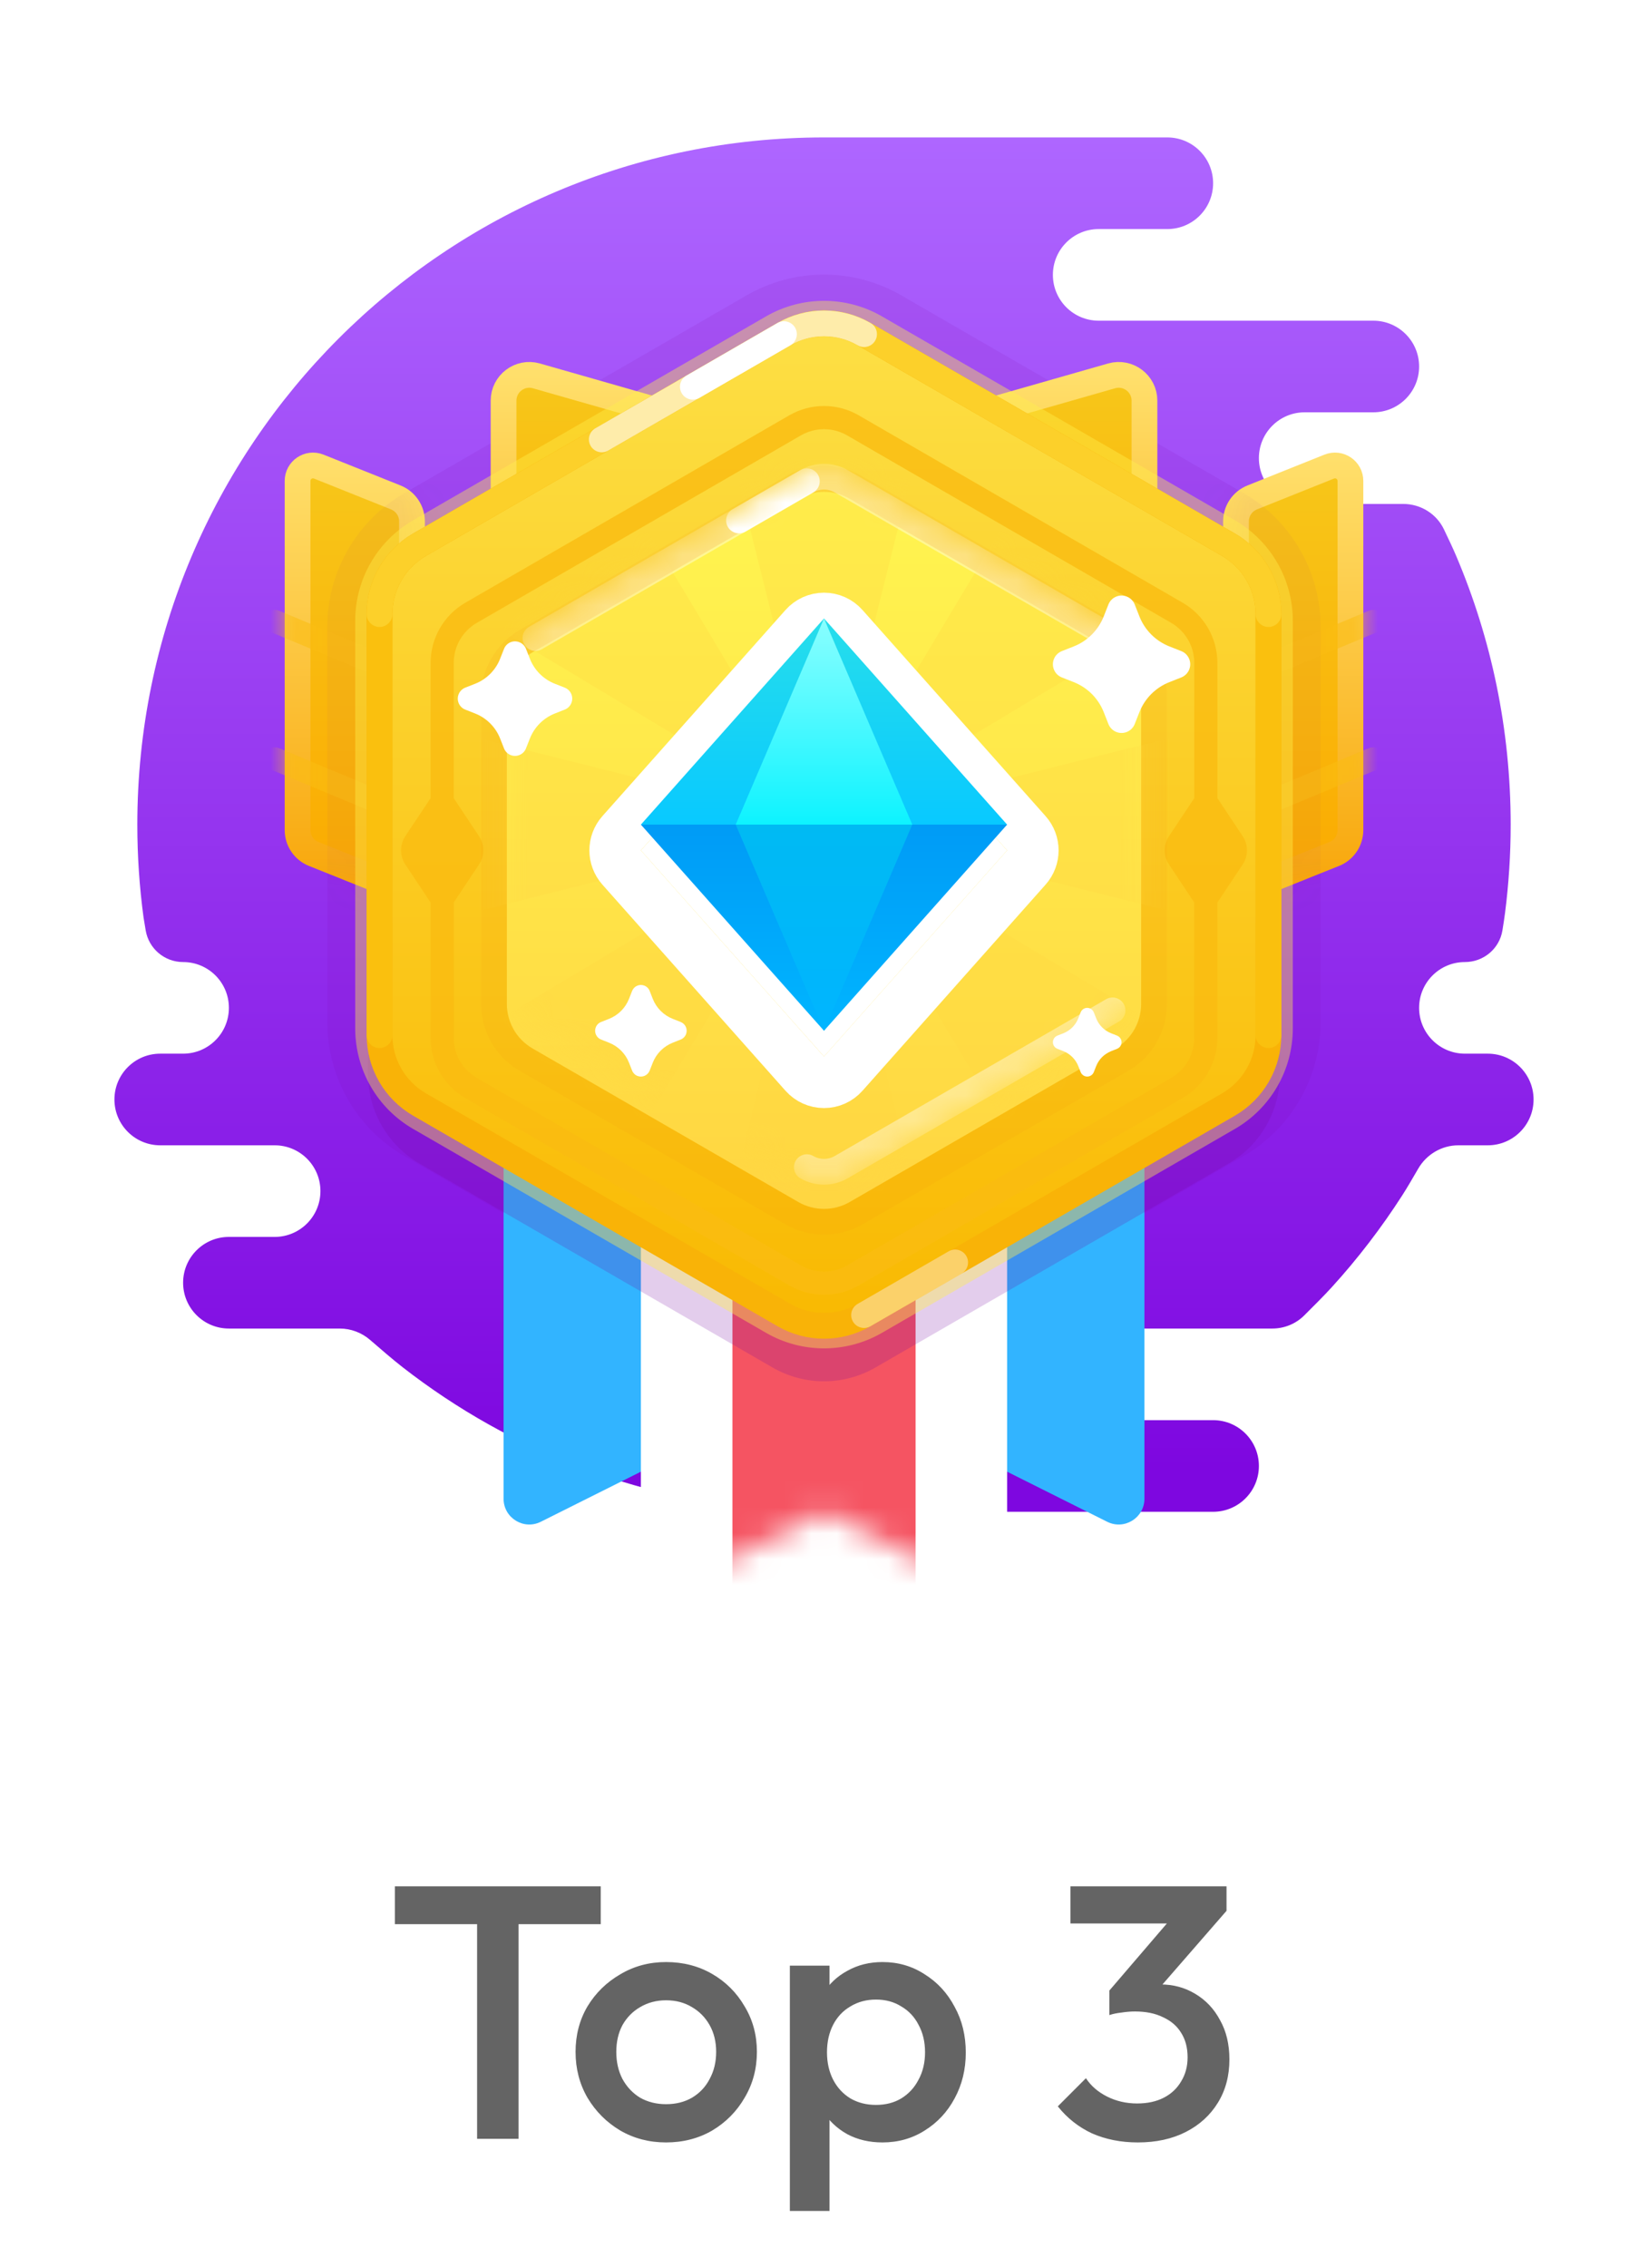 <svg width="64" height="88" viewBox="0 0 64 88" fill="none" xmlns="http://www.w3.org/2000/svg">
<path fill-rule="evenodd" clip-rule="evenodd" d="M47.111 55.111C48.093 55.111 48.889 55.907 48.889 56.889C48.889 57.871 48.093 58.667 47.111 58.667H31.111C31.006 58.667 30.904 58.658 30.805 58.641C25.094 58.389 19.849 56.34 15.623 53.047C15.279 52.779 14.761 52.335 14.377 52.001C14.049 51.716 13.63 51.556 13.194 51.556H8.889C7.907 51.556 7.111 50.76 7.111 49.778C7.111 48.796 7.907 48 8.889 48H10.667C11.648 48 12.444 47.204 12.444 46.222C12.444 45.24 11.648 44.445 10.667 44.445H6.222C5.24 44.445 4.444 43.649 4.444 42.667C4.444 41.685 5.24 40.889 6.222 40.889H7.111C8.093 40.889 8.889 40.093 8.889 39.111C8.889 38.129 8.093 37.334 7.111 37.334C6.392 37.334 5.777 36.815 5.658 36.106C5.614 35.849 5.58 35.642 5.574 35.599C5.415 34.422 5.333 33.221 5.333 32C5.333 17.273 17.272 5.333 32 5.333C36.444 5.333 40.889 5.333 45.333 5.333C46.315 5.333 47.111 6.129 47.111 7.111C47.111 8.093 46.315 8.889 45.333 8.889H42.667C41.685 8.889 40.889 9.685 40.889 10.667C40.889 11.649 41.685 12.445 42.667 12.445H53.333C54.315 12.445 55.111 13.241 55.111 14.222C55.111 15.204 54.316 15.999 53.335 16L50.667 16C49.685 16 48.889 16.796 48.889 17.778C48.889 18.76 49.685 19.556 50.667 19.556H54.494C55.166 19.556 55.783 19.934 56.074 20.54C56.249 20.904 56.434 21.297 56.554 21.581C57.914 24.782 58.667 28.303 58.667 32C58.667 33.162 58.592 34.306 58.448 35.428C58.424 35.617 58.387 35.859 58.346 36.108C58.23 36.819 57.61 37.334 56.889 37.334C55.907 37.334 55.111 38.129 55.111 39.111C55.111 40.093 55.907 40.889 56.889 40.889H57.778C58.76 40.889 59.556 41.685 59.556 42.667C59.556 43.649 58.76 44.445 57.778 44.445H56.636C55.991 44.445 55.398 44.795 55.075 45.354C54.866 45.717 54.633 46.112 54.46 46.382C54.054 47.014 53.623 47.627 53.167 48.221C52.709 48.818 52.227 49.395 51.721 49.95C51.444 50.255 50.994 50.706 50.644 51.053C50.315 51.377 49.872 51.556 49.411 51.556H44.444C43.462 51.556 42.667 52.352 42.667 53.334C42.667 54.309 43.451 55.1 44.424 55.111L47.111 55.111Z" fill="url(#paint0_linear_2117_48406)"/>
<g opacity="0.1">
<path fill-rule="evenodd" clip-rule="evenodd" d="M28.998 11.46C30.855 10.389 33.142 10.389 34.998 11.46L48.286 19.132C50.142 20.204 51.286 22.185 51.286 24.328V39.671C51.286 41.815 50.142 43.796 48.286 44.867L34.998 52.539C33.142 53.611 30.855 53.611 28.998 52.539L15.711 44.867C13.854 43.796 12.711 41.815 12.711 39.671L12.711 24.328C12.711 22.185 13.854 20.204 15.711 19.132L28.998 11.46Z" fill="#7705A4" style="mix-blend-mode:multiply"/>
</g>
<g filter="url(#filter0_d_2117_48406)">
<path fill-rule="evenodd" clip-rule="evenodd" d="M19.556 29.334H33.778V56.16C33.778 56.903 32.996 57.387 32.331 57.054L26.667 54.222L21.003 57.054C20.338 57.387 19.556 56.903 19.556 56.16V29.334Z" fill="#32B4FF"/>
</g>
<g filter="url(#filter1_d_2117_48406)">
<path fill-rule="evenodd" clip-rule="evenodd" d="M30.222 29.334H44.444V56.16C44.444 56.903 43.662 57.387 42.997 57.054L37.333 54.222L31.669 57.054C31.005 57.387 30.222 56.903 30.222 56.16V29.334Z" fill="#32B4FF"/>
</g>
<g filter="url(#filter2_d_2117_48406)">
<path fill-rule="evenodd" clip-rule="evenodd" d="M24.889 33.778H39.111V60.604C39.111 61.348 38.329 61.831 37.664 61.499L32 58.667L26.336 61.499C25.672 61.831 24.889 61.348 24.889 60.604V33.778Z" fill="white"/>
</g>
<mask id="mask0_2117_48406" style="mask-type:luminance" maskUnits="userSpaceOnUse" x="24" y="33" width="16" height="29">
<path fill-rule="evenodd" clip-rule="evenodd" d="M24.889 33.778H39.111V60.604C39.111 61.348 38.329 61.831 37.664 61.499L32 58.667L26.336 61.499C25.672 61.831 24.889 61.348 24.889 60.604V33.778Z" fill="white"/>
</mask>
<g mask="url(#mask0_2117_48406)">
<rect x="28.445" y="33.778" width="7.111" height="28.444" fill="#F55462"/>
</g>
<path style="mix-blend-mode:multiply" opacity="0.2" fill-rule="evenodd" clip-rule="evenodd" d="M30 14.488C31.237 13.773 32.762 13.773 34 14.488L47.705 22.401C48.943 23.115 49.705 24.436 49.705 25.865V41.691C49.705 43.12 48.943 44.44 47.705 45.155L34 53.067C32.762 53.782 31.237 53.782 30 53.067L16.294 45.155C15.057 44.44 14.294 43.12 14.294 41.691L14.294 25.865C14.294 24.436 15.057 23.115 16.294 22.401L30 14.488Z" fill="#7705A4"/>
<path fill-rule="evenodd" clip-rule="evenodd" d="M48 20.233C48 19.824 48.249 19.456 48.629 19.304L51.621 18.107C52.016 17.949 52.444 18.24 52.444 18.664V32.212C52.444 32.621 52.195 32.989 51.816 33.14L48 34.667V20.233Z" fill="url(#paint1_linear_2117_48406)" stroke="url(#paint2_linear_2117_48406)" stroke-linecap="round" stroke-linejoin="round"/>
<mask id="mask1_2117_48406" style="mask-type:luminance" maskUnits="userSpaceOnUse" x="47" y="17" width="6" height="19">
<path fill-rule="evenodd" clip-rule="evenodd" d="M48 20.233C48 19.824 48.249 19.456 48.629 19.304L51.621 18.107C52.016 17.949 52.444 18.24 52.444 18.664V32.212C52.444 32.621 52.195 32.989 51.816 33.14L48 34.667V20.233Z" fill="white" stroke="white" stroke-linecap="round" stroke-linejoin="round"/>
</mask>
<g mask="url(#mask1_2117_48406)">
<g style="mix-blend-mode:multiply" opacity="0.6" filter="url(#filter3_i_2117_48406)">
<path d="M48.444 25.63L53.504 23.521C53.731 23.427 53.838 23.167 53.743 22.94C53.649 22.713 53.389 22.606 53.162 22.701L47.829 24.923C47.663 24.992 48.444 25.63 48.444 25.63Z" fill="#FABC10"/>
</g>
<g style="mix-blend-mode:multiply" opacity="0.6" filter="url(#filter4_i_2117_48406)">
<path d="M48.444 30.963L53.504 28.855C53.731 28.76 53.838 28.5 53.743 28.274C53.649 28.047 53.389 27.94 53.162 28.034L47.829 30.256C47.663 30.326 48.444 30.963 48.444 30.963Z" fill="#FABC10"/>
</g>
<g opacity="0.04">
<path fill-rule="evenodd" clip-rule="evenodd" d="M34.999 11.46C33.142 10.389 30.855 10.389 28.999 11.46L15.711 19.132C13.855 20.204 12.711 22.185 12.711 24.328V39.671C12.711 41.815 13.855 43.796 15.711 44.867L28.999 52.539C30.855 53.611 33.142 53.611 34.999 52.539L48.286 44.867C50.142 43.796 51.286 41.815 51.286 39.671L51.286 24.328C51.286 22.185 50.142 20.204 48.286 19.132L34.999 11.46Z" fill="#7705A4" style="mix-blend-mode:multiply"/>
</g>
</g>
<path fill-rule="evenodd" clip-rule="evenodd" d="M16 20.233C16 19.824 15.751 19.456 15.371 19.304L12.379 18.107C11.984 17.949 11.556 18.24 11.556 18.664V32.212C11.556 32.621 11.805 32.989 12.184 33.14L16 34.667V20.233Z" fill="url(#paint3_linear_2117_48406)" stroke="url(#paint4_linear_2117_48406)" stroke-linecap="round" stroke-linejoin="round"/>
<mask id="mask2_2117_48406" style="mask-type:luminance" maskUnits="userSpaceOnUse" x="11" y="17" width="6" height="19">
<path fill-rule="evenodd" clip-rule="evenodd" d="M16 20.233C16 19.824 15.751 19.456 15.371 19.304L12.379 18.107C11.984 17.949 11.556 18.24 11.556 18.664V32.212C11.556 32.621 11.805 32.989 12.184 33.14L16 34.667V20.233Z" fill="white" stroke="white" stroke-linecap="round" stroke-linejoin="round"/>
</mask>
<g mask="url(#mask2_2117_48406)">
<g style="mix-blend-mode:multiply" opacity="0.6" filter="url(#filter5_i_2117_48406)">
<path d="M15.556 25.63L10.496 23.521C10.269 23.427 10.162 23.167 10.257 22.94C10.351 22.713 10.611 22.606 10.838 22.701L16.171 24.923C16.337 24.992 15.556 25.63 15.556 25.63Z" fill="#FABC10"/>
</g>
<g style="mix-blend-mode:multiply" opacity="0.6" filter="url(#filter6_i_2117_48406)">
<path d="M15.556 30.963L10.496 28.855C10.269 28.76 10.162 28.5 10.257 28.274C10.351 28.047 10.611 27.94 10.838 28.034L16.171 30.256C16.337 30.326 15.556 30.963 15.556 30.963Z" fill="#FABC10"/>
</g>
<g opacity="0.04">
<path fill-rule="evenodd" clip-rule="evenodd" d="M28.999 11.46C30.855 10.389 33.143 10.389 34.999 11.46L48.287 19.132C50.143 20.204 51.287 22.185 51.287 24.328V39.671C51.287 41.815 50.143 43.796 48.287 44.867L34.999 52.539C33.143 53.611 30.855 53.611 28.999 52.539L15.711 44.867C13.855 43.796 12.711 41.815 12.711 39.671L12.711 24.328C12.711 22.185 13.855 20.204 15.711 19.132L28.999 11.46Z" fill="#7705A4" style="mix-blend-mode:multiply"/>
</g>
</g>
<path fill-rule="evenodd" clip-rule="evenodd" d="M44.445 15.548C44.445 14.884 43.809 14.404 43.17 14.586L32 17.778L20.83 14.586C20.192 14.404 19.556 14.884 19.556 15.548V28.333C19.556 28.886 20.003 29.333 20.556 29.333H43.445C43.997 29.333 44.445 28.886 44.445 28.333V15.548Z" fill="url(#paint5_linear_2117_48406)" stroke="url(#paint6_linear_2117_48406)" stroke-linecap="round" stroke-linejoin="round"/>
<path fill-rule="evenodd" clip-rule="evenodd" d="M30 12.71C31.238 11.996 32.763 11.996 34 12.71L47.706 20.623C48.943 21.338 49.706 22.658 49.706 24.087V39.913C49.706 41.342 48.943 42.663 47.706 43.377L34 51.29C32.763 52.004 31.238 52.004 30 51.29L16.295 43.377C15.057 42.663 14.295 41.342 14.295 39.913V24.087C14.295 22.658 15.057 21.338 16.295 20.623L30 12.71Z" fill="url(#paint7_linear_2117_48406)" stroke="#FFF04D" stroke-opacity="0.4"/>
<g style="mix-blend-mode:multiply" opacity="0.8" filter="url(#filter7_i_2117_48406)">
<path fill-rule="evenodd" clip-rule="evenodd" d="M45.93 22.39L33.348 15.117C32.514 14.635 31.486 14.635 30.652 15.117L18.07 22.39C17.236 22.872 16.722 23.763 16.722 24.728V29.974L15.743 31.445C15.52 31.78 15.52 32.217 15.743 32.553L16.722 34.023V39.273C16.722 40.237 17.236 41.128 18.07 41.611L30.652 48.883C31.486 49.365 32.514 49.365 33.348 48.883L45.93 41.611C46.764 41.128 47.278 40.237 47.278 39.273V34.023L48.257 32.553C48.48 32.217 48.48 31.78 48.257 31.445L47.278 29.974V24.728C47.278 23.763 46.764 22.872 45.93 22.39ZM17.621 34.023V39.273C17.621 39.916 17.963 40.51 18.52 40.831L31.101 48.104C31.657 48.425 32.343 48.425 32.899 48.104L45.48 40.831C46.037 40.51 46.379 39.916 46.379 39.273V34.023L45.4 32.553C45.177 32.217 45.177 31.78 45.4 31.445L46.379 29.974V24.728C46.379 24.085 46.037 23.491 45.48 23.169L32.899 15.897C32.343 15.575 31.657 15.575 31.101 15.897L18.52 23.169C17.963 23.491 17.621 24.085 17.621 24.728V29.974L18.6 31.445C18.823 31.78 18.823 32.217 18.6 32.553L17.621 34.023Z" fill="#FABC10"/>
</g>
<path d="M33.556 12.967C32.593 12.411 31.407 12.411 30.445 12.967L16.295 21.137C15.332 21.692 14.739 22.719 14.739 23.831L14.739 40.17C14.739 41.281 15.332 42.308 16.295 42.864L30.445 51.033C31.407 51.589 32.593 51.589 33.556 51.033L47.706 42.864C48.668 42.308 49.261 41.281 49.261 40.17V23.831C49.261 22.719 48.668 21.692 47.706 21.137L33.556 12.967Z" stroke="#F9B307"/>
<path opacity="0.4" d="M33.556 51.033C35.22 50.072 36.399 49.392 37.093 48.991" stroke="white" stroke-linecap="round"/>
<path d="M49.261 40.17V23.831C49.261 22.719 48.668 21.692 47.706 21.137L33.556 12.967C32.593 12.411 31.407 12.411 30.445 12.967L16.295 21.137C15.332 21.692 14.739 22.719 14.739 23.831L14.739 40.17" stroke="#FAC00E" stroke-linecap="round"/>
<path opacity="0.6" d="M49.261 23.831C49.261 22.719 48.668 21.692 47.706 21.137L33.556 12.967C32.593 12.411 31.407 12.411 30.445 12.967L16.295 21.137C15.332 21.692 14.739 22.719 14.739 23.831" stroke="#FDDB3D" stroke-linecap="round"/>
<path opacity="0.6" d="M33.556 12.967C32.593 12.411 31.407 12.411 30.445 12.967C30.445 12.967 25.728 15.69 23.37 17.052" stroke="white" stroke-linecap="round"/>
<path d="M30.445 12.967C30.445 12.967 27.948 14.408 26.907 15.009" stroke="white" stroke-linecap="round"/>
<g filter="url(#filter8_d_2117_48406)">
<path fill-rule="evenodd" clip-rule="evenodd" d="M31 18.355C31.619 17.998 32.381 17.998 33 18.355L43.317 24.312C43.936 24.669 44.317 25.329 44.317 26.044V37.956C44.317 38.671 43.936 39.331 43.317 39.688L33 45.645C32.381 46.002 31.619 46.002 31 45.645L20.683 39.688C20.064 39.331 19.683 38.671 19.683 37.956V26.044C19.683 25.329 20.064 24.669 20.683 24.312L31 18.355Z" fill="url(#paint8_linear_2117_48406)"/>
<path d="M33.25 17.922C32.477 17.476 31.524 17.476 30.75 17.922L20.433 23.879C19.66 24.325 19.183 25.151 19.183 26.044V37.956C19.183 38.85 19.66 39.675 20.433 40.121L30.75 46.078C31.524 46.525 32.477 46.525 33.25 46.078L43.567 40.121C44.34 39.675 44.817 38.85 44.817 37.956V26.044C44.817 25.151 44.34 24.325 43.567 23.879L33.25 17.922Z" stroke="#F5900D" stroke-opacity="0.1" style="mix-blend-mode:multiply"/>
</g>
<mask id="mask3_2117_48406" style="mask-type:luminance" maskUnits="userSpaceOnUse" x="19" y="18" width="26" height="28">
<path fill-rule="evenodd" clip-rule="evenodd" d="M31 18.355C31.619 17.998 32.381 17.998 33 18.355L43.317 24.312C43.936 24.669 44.317 25.329 44.317 26.044V37.956C44.317 38.671 43.936 39.331 43.317 39.688L33 45.645C32.381 46.002 31.619 46.002 31 45.645L20.683 39.688C20.064 39.331 19.683 38.671 19.683 37.956V26.044C19.683 25.329 20.064 24.669 20.683 24.312L31 18.355Z" fill="white"/>
</mask>
<g mask="url(#mask3_2117_48406)">
<g style="mix-blend-mode:multiply" opacity="0.3">
<path fill-rule="evenodd" clip-rule="evenodd" d="M32 32L35.556 17.778H28.445L32 32ZM32 32L44.571 24.458L39.542 19.429L32 32ZM32 32L46.222 28.445V35.556L32 32ZM32 32L44.571 39.542L39.542 44.571L32 32ZM32 32L35.556 46.222H28.445L32 32ZM32 32L17.778 35.556V28.445L32 32ZM32 32L24.458 44.571L19.429 39.542L32 32ZM24.458 19.429L19.429 24.458L32 32L24.458 19.429Z" fill="#FFD640"/>
</g>
<path opacity="0.4" d="M43.206 24.76L32.667 18.676C32.254 18.438 31.746 18.438 31.334 18.676C30.094 19.391 29.216 19.898 28.699 20.197C27.623 20.818 26.744 21.325 26.064 21.718C24.893 22.394 23.136 23.408 20.794 24.76" stroke="white" stroke-linecap="round"/>
<path opacity="0.4" d="M43.206 39.209L32.667 45.294C32.254 45.532 31.746 45.532 31.334 45.294" stroke="white" stroke-linecap="round"/>
<path d="M31.334 18.676C30.094 19.391 29.216 19.898 28.699 20.197" stroke="white" stroke-linecap="round"/>
</g>
<g filter="url(#filter9_d_2117_48406)">
<path fill-rule="evenodd" clip-rule="evenodd" d="M32 24L39.111 32L32 40L24.889 32L32 24Z" fill="white"/>
<path d="M32.747 23.336C32.557 23.122 32.285 23 32 23C31.714 23 31.442 23.122 31.252 23.336L24.141 31.336C23.805 31.715 23.805 32.285 24.141 32.664L31.252 40.664C31.442 40.878 31.714 41 32 41C32.285 41 32.557 40.878 32.747 40.664L39.858 32.664C40.195 32.285 40.195 31.715 39.858 31.336L32.747 23.336Z" stroke="white" stroke-width="2" stroke-linejoin="round"/>
</g>
<path fill-rule="evenodd" clip-rule="evenodd" d="M32 24L39.111 32H24.889L32 24Z" fill="url(#paint9_linear_2117_48406)"/>
<path fill-rule="evenodd" clip-rule="evenodd" d="M32 40L39.111 32H24.889L32 40Z" fill="url(#paint10_linear_2117_48406)"/>
<path fill-rule="evenodd" clip-rule="evenodd" d="M32 24L28.571 32H35.428L32 24Z" fill="url(#paint11_linear_2117_48406)"/>
<path fill-rule="evenodd" clip-rule="evenodd" d="M32 40L28.571 32H35.428L32 40Z" fill="url(#paint12_linear_2117_48406)"/>
<g filter="url(#filter10_d_2117_48406)">
<path fill-rule="evenodd" clip-rule="evenodd" d="M41.699 26.471L41.237 26.289C40.955 26.178 40.816 25.859 40.928 25.576C40.983 25.435 41.096 25.323 41.237 25.267L41.699 25.085C42.231 24.875 42.653 24.453 42.863 23.921L43.045 23.459C43.156 23.177 43.475 23.038 43.757 23.15C43.899 23.206 44.011 23.318 44.067 23.459L44.249 23.921C44.459 24.453 44.88 24.875 45.413 25.085L45.874 25.267C46.157 25.378 46.295 25.697 46.184 25.98C46.128 26.121 46.016 26.233 45.874 26.289L45.413 26.471C44.88 26.681 44.459 27.103 44.249 27.635L44.067 28.097C43.956 28.379 43.636 28.517 43.354 28.406C43.213 28.35 43.1 28.238 43.045 28.097L42.863 27.635C42.653 27.103 42.231 26.681 41.699 26.471Z" fill="white"/>
</g>
<g filter="url(#filter11_d_2117_48406)">
<path fill-rule="evenodd" clip-rule="evenodd" d="M23.651 40.463L23.343 40.341C23.155 40.267 23.063 40.054 23.137 39.866C23.174 39.772 23.249 39.697 23.343 39.66L23.651 39.538C24.006 39.398 24.287 39.117 24.427 38.763L24.548 38.455C24.622 38.267 24.835 38.174 25.023 38.248C25.118 38.285 25.193 38.36 25.23 38.455L25.351 38.763C25.491 39.117 25.772 39.398 26.127 39.538L26.435 39.66C26.623 39.734 26.715 39.947 26.641 40.135C26.604 40.229 26.529 40.304 26.435 40.341L26.127 40.463C25.772 40.603 25.491 40.883 25.351 41.238L25.23 41.546C25.156 41.734 24.943 41.827 24.755 41.753C24.66 41.715 24.585 41.641 24.548 41.546L24.427 41.238C24.287 40.883 24.006 40.603 23.651 40.463Z" fill="white"/>
</g>
<g filter="url(#filter12_d_2117_48406)">
<path fill-rule="evenodd" clip-rule="evenodd" d="M18.453 27.689L18.068 27.537C17.833 27.445 17.717 27.179 17.81 26.943C17.856 26.825 17.95 26.732 18.068 26.685L18.453 26.534C18.896 26.359 19.247 26.008 19.422 25.564L19.574 25.179C19.667 24.944 19.933 24.828 20.168 24.921C20.286 24.968 20.38 25.061 20.426 25.179L20.578 25.564C20.753 26.008 21.104 26.359 21.547 26.534L21.932 26.685C22.168 26.778 22.283 27.044 22.19 27.279C22.144 27.397 22.05 27.491 21.932 27.537L21.547 27.689C21.104 27.864 20.753 28.215 20.578 28.659L20.426 29.044C20.333 29.279 20.067 29.394 19.832 29.302C19.714 29.255 19.621 29.162 19.574 29.044L19.422 28.659C19.247 28.215 18.896 27.864 18.453 27.689Z" fill="white"/>
</g>
<g filter="url(#filter13_d_2117_48406)">
<path fill-rule="evenodd" clip-rule="evenodd" d="M41.294 40.791L41.063 40.7C40.922 40.645 40.853 40.485 40.908 40.344C40.936 40.273 40.992 40.217 41.063 40.189L41.294 40.098C41.56 39.993 41.771 39.782 41.876 39.516L41.967 39.285C42.023 39.144 42.182 39.075 42.323 39.131C42.394 39.158 42.45 39.215 42.478 39.285L42.569 39.516C42.674 39.782 42.885 39.993 43.151 40.098L43.382 40.189C43.523 40.245 43.592 40.404 43.537 40.545C43.509 40.616 43.453 40.672 43.382 40.7L43.151 40.791C42.885 40.896 42.674 41.107 42.569 41.373L42.478 41.604C42.422 41.745 42.263 41.814 42.122 41.759C42.051 41.731 41.995 41.675 41.967 41.604L41.876 41.373C41.771 41.107 41.56 40.896 41.294 40.791Z" fill="white"/>
</g>
<path d="M18.528 83V73.48H20.138V83H18.528ZM15.336 74.67V73.2H23.33V74.67H15.336ZM25.866 83.14C25.212 83.14 24.62 82.986 24.088 82.678C23.556 82.361 23.131 81.936 22.814 81.404C22.506 80.872 22.352 80.279 22.352 79.626C22.352 78.973 22.506 78.385 22.814 77.862C23.131 77.339 23.556 76.924 24.088 76.616C24.62 76.299 25.212 76.14 25.866 76.14C26.528 76.14 27.126 76.294 27.658 76.602C28.19 76.91 28.61 77.33 28.918 77.862C29.235 78.385 29.394 78.973 29.394 79.626C29.394 80.279 29.235 80.872 28.918 81.404C28.61 81.936 28.19 82.361 27.658 82.678C27.126 82.986 26.528 83.14 25.866 83.14ZM25.866 81.656C26.248 81.656 26.584 81.572 26.874 81.404C27.172 81.227 27.401 80.984 27.56 80.676C27.728 80.368 27.812 80.018 27.812 79.626C27.812 79.234 27.728 78.889 27.56 78.59C27.392 78.291 27.163 78.058 26.874 77.89C26.584 77.713 26.248 77.624 25.866 77.624C25.492 77.624 25.156 77.713 24.858 77.89C24.568 78.058 24.34 78.291 24.172 78.59C24.013 78.889 23.934 79.234 23.934 79.626C23.934 80.018 24.013 80.368 24.172 80.676C24.34 80.984 24.568 81.227 24.858 81.404C25.156 81.572 25.492 81.656 25.866 81.656ZM34.272 83.14C33.759 83.14 33.302 83.033 32.9 82.818C32.499 82.594 32.182 82.291 31.948 81.908C31.724 81.525 31.612 81.091 31.612 80.606V78.674C31.612 78.189 31.729 77.755 31.962 77.372C32.196 76.989 32.513 76.691 32.914 76.476C33.316 76.252 33.768 76.14 34.272 76.14C34.879 76.14 35.425 76.299 35.91 76.616C36.405 76.924 36.792 77.344 37.072 77.876C37.362 78.399 37.506 78.991 37.506 79.654C37.506 80.307 37.362 80.9 37.072 81.432C36.792 81.955 36.405 82.37 35.91 82.678C35.425 82.986 34.879 83.14 34.272 83.14ZM30.674 85.8V76.28H32.214V78.086L31.948 79.724L32.214 81.348V85.8H30.674ZM34.02 81.684C34.394 81.684 34.72 81.6 35 81.432C35.29 81.255 35.514 81.012 35.672 80.704C35.84 80.396 35.924 80.041 35.924 79.64C35.924 79.239 35.84 78.884 35.672 78.576C35.514 78.268 35.29 78.03 35 77.862C34.72 77.685 34.394 77.596 34.02 77.596C33.647 77.596 33.316 77.685 33.026 77.862C32.737 78.03 32.513 78.268 32.354 78.576C32.196 78.884 32.116 79.239 32.116 79.64C32.116 80.041 32.196 80.396 32.354 80.704C32.513 81.012 32.737 81.255 33.026 81.432C33.316 81.6 33.647 81.684 34.02 81.684ZM44.188 83.14C43.535 83.14 42.942 83.023 42.41 82.79C41.888 82.547 41.444 82.197 41.08 81.74L42.172 80.648C42.368 80.947 42.644 81.185 42.998 81.362C43.353 81.539 43.74 81.628 44.16 81.628C44.562 81.628 44.907 81.553 45.196 81.404C45.486 81.255 45.709 81.045 45.868 80.774C46.036 80.503 46.12 80.191 46.12 79.836C46.12 79.463 46.036 79.145 45.868 78.884C45.709 78.623 45.476 78.422 45.168 78.282C44.87 78.133 44.505 78.058 44.076 78.058C43.908 78.058 43.736 78.072 43.558 78.1C43.381 78.119 43.222 78.151 43.082 78.198L43.796 77.274C43.992 77.199 44.197 77.139 44.412 77.092C44.636 77.036 44.851 77.008 45.056 77.008C45.56 77.008 46.013 77.129 46.414 77.372C46.825 77.615 47.147 77.955 47.38 78.394C47.623 78.823 47.744 79.332 47.744 79.92C47.744 80.555 47.595 81.115 47.296 81.6C46.998 82.085 46.582 82.463 46.05 82.734C45.518 83.005 44.898 83.14 44.188 83.14ZM43.082 78.198V77.246L45.7 74.194L47.632 74.152L44.902 77.288L43.082 78.198ZM41.57 74.642V73.2H47.632V74.152L46.246 74.642H41.57Z" fill="#646464"/>
<defs>
<filter id="filter0_d_2117_48406" x="17.556" y="29.334" width="18.222" height="31.828" filterUnits="userSpaceOnUse" color-interpolation-filters="sRGB">
<feFlood flood-opacity="0" result="BackgroundImageFix"/>
<feColorMatrix in="SourceAlpha" type="matrix" values="0 0 0 0 0 0 0 0 0 0 0 0 0 0 0 0 0 0 127 0" result="hardAlpha"/>
<feOffset dy="2"/>
<feGaussianBlur stdDeviation="1"/>
<feColorMatrix type="matrix" values="0 0 0 0 0.31 0 0 0 0 0.247 0 0 0 0 0.867 0 0 0 0.2 0"/>
<feBlend mode="darken" in2="BackgroundImageFix" result="effect1_dropShadow_2117_48406"/>
<feBlend mode="normal" in="SourceGraphic" in2="effect1_dropShadow_2117_48406" result="shape"/>
</filter>
<filter id="filter1_d_2117_48406" x="28.222" y="29.334" width="18.222" height="31.828" filterUnits="userSpaceOnUse" color-interpolation-filters="sRGB">
<feFlood flood-opacity="0" result="BackgroundImageFix"/>
<feColorMatrix in="SourceAlpha" type="matrix" values="0 0 0 0 0 0 0 0 0 0 0 0 0 0 0 0 0 0 127 0" result="hardAlpha"/>
<feOffset dy="2"/>
<feGaussianBlur stdDeviation="1"/>
<feColorMatrix type="matrix" values="0 0 0 0 0.31 0 0 0 0 0.247 0 0 0 0 0.867 0 0 0 0.2 0"/>
<feBlend mode="darken" in2="BackgroundImageFix" result="effect1_dropShadow_2117_48406"/>
<feBlend mode="normal" in="SourceGraphic" in2="effect1_dropShadow_2117_48406" result="shape"/>
</filter>
<filter id="filter2_d_2117_48406" x="22.889" y="33.778" width="18.222" height="31.828" filterUnits="userSpaceOnUse" color-interpolation-filters="sRGB">
<feFlood flood-opacity="0" result="BackgroundImageFix"/>
<feColorMatrix in="SourceAlpha" type="matrix" values="0 0 0 0 0 0 0 0 0 0 0 0 0 0 0 0 0 0 127 0" result="hardAlpha"/>
<feOffset dy="2"/>
<feGaussianBlur stdDeviation="1"/>
<feColorMatrix type="matrix" values="0 0 0 0 0.31 0 0 0 0 0.247 0 0 0 0 0.867 0 0 0 0.2 0"/>
<feBlend mode="darken" in2="BackgroundImageFix" result="effect1_dropShadow_2117_48406"/>
<feBlend mode="normal" in="SourceGraphic" in2="effect1_dropShadow_2117_48406" result="shape"/>
</filter>
<filter id="filter3_i_2117_48406" x="47.806" y="22.666" width="5.972" height="3.963" filterUnits="userSpaceOnUse" color-interpolation-filters="sRGB">
<feFlood flood-opacity="0" result="BackgroundImageFix"/>
<feBlend mode="normal" in="SourceGraphic" in2="BackgroundImageFix" result="shape"/>
<feColorMatrix in="SourceAlpha" type="matrix" values="0 0 0 0 0 0 0 0 0 0 0 0 0 0 0 0 0 0 127 0" result="hardAlpha"/>
<feOffset dy="1"/>
<feGaussianBlur stdDeviation="0.5"/>
<feComposite in2="hardAlpha" operator="arithmetic" k2="-1" k3="1"/>
<feColorMatrix type="matrix" values="0 0 0 0 0.976 0 0 0 0 0.714 0 0 0 0 0.035 0 0 0 1 0"/>
<feBlend mode="normal" in2="shape" result="effect1_innerShadow_2117_48406"/>
</filter>
<filter id="filter4_i_2117_48406" x="47.806" y="28" width="5.972" height="3.963" filterUnits="userSpaceOnUse" color-interpolation-filters="sRGB">
<feFlood flood-opacity="0" result="BackgroundImageFix"/>
<feBlend mode="normal" in="SourceGraphic" in2="BackgroundImageFix" result="shape"/>
<feColorMatrix in="SourceAlpha" type="matrix" values="0 0 0 0 0 0 0 0 0 0 0 0 0 0 0 0 0 0 127 0" result="hardAlpha"/>
<feOffset dy="1"/>
<feGaussianBlur stdDeviation="0.5"/>
<feComposite in2="hardAlpha" operator="arithmetic" k2="-1" k3="1"/>
<feColorMatrix type="matrix" values="0 0 0 0 0.976 0 0 0 0 0.714 0 0 0 0 0.035 0 0 0 1 0"/>
<feBlend mode="normal" in2="shape" result="effect1_innerShadow_2117_48406"/>
</filter>
<filter id="filter5_i_2117_48406" x="10.222" y="22.666" width="5.972" height="3.963" filterUnits="userSpaceOnUse" color-interpolation-filters="sRGB">
<feFlood flood-opacity="0" result="BackgroundImageFix"/>
<feBlend mode="normal" in="SourceGraphic" in2="BackgroundImageFix" result="shape"/>
<feColorMatrix in="SourceAlpha" type="matrix" values="0 0 0 0 0 0 0 0 0 0 0 0 0 0 0 0 0 0 127 0" result="hardAlpha"/>
<feOffset dy="1"/>
<feGaussianBlur stdDeviation="0.5"/>
<feComposite in2="hardAlpha" operator="arithmetic" k2="-1" k3="1"/>
<feColorMatrix type="matrix" values="0 0 0 0 0.976 0 0 0 0 0.714 0 0 0 0 0.035 0 0 0 1 0"/>
<feBlend mode="normal" in2="shape" result="effect1_innerShadow_2117_48406"/>
</filter>
<filter id="filter6_i_2117_48406" x="10.222" y="28" width="5.972" height="3.963" filterUnits="userSpaceOnUse" color-interpolation-filters="sRGB">
<feFlood flood-opacity="0" result="BackgroundImageFix"/>
<feBlend mode="normal" in="SourceGraphic" in2="BackgroundImageFix" result="shape"/>
<feColorMatrix in="SourceAlpha" type="matrix" values="0 0 0 0 0 0 0 0 0 0 0 0 0 0 0 0 0 0 127 0" result="hardAlpha"/>
<feOffset dy="1"/>
<feGaussianBlur stdDeviation="0.5"/>
<feComposite in2="hardAlpha" operator="arithmetic" k2="-1" k3="1"/>
<feColorMatrix type="matrix" values="0 0 0 0 0.976 0 0 0 0 0.714 0 0 0 0 0.035 0 0 0 1 0"/>
<feBlend mode="normal" in2="shape" result="effect1_innerShadow_2117_48406"/>
</filter>
<filter id="filter7_i_2117_48406" x="15.576" y="14.756" width="32.849" height="35.489" filterUnits="userSpaceOnUse" color-interpolation-filters="sRGB">
<feFlood flood-opacity="0" result="BackgroundImageFix"/>
<feBlend mode="normal" in="SourceGraphic" in2="BackgroundImageFix" result="shape"/>
<feColorMatrix in="SourceAlpha" type="matrix" values="0 0 0 0 0 0 0 0 0 0 0 0 0 0 0 0 0 0 127 0" result="hardAlpha"/>
<feOffset dy="1"/>
<feGaussianBlur stdDeviation="0.5"/>
<feComposite in2="hardAlpha" operator="arithmetic" k2="-1" k3="1"/>
<feColorMatrix type="matrix" values="0 0 0 0 0.976 0 0 0 0 0.714 0 0 0 0 0.035 0 0 0 1 0"/>
<feBlend mode="normal" in2="shape" result="effect1_innerShadow_2117_48406"/>
</filter>
<filter id="filter8_d_2117_48406" x="16.683" y="16.087" width="30.634" height="33.826" filterUnits="userSpaceOnUse" color-interpolation-filters="sRGB">
<feFlood flood-opacity="0" result="BackgroundImageFix"/>
<feColorMatrix in="SourceAlpha" type="matrix" values="0 0 0 0 0 0 0 0 0 0 0 0 0 0 0 0 0 0 127 0" result="hardAlpha"/>
<feOffset dy="1"/>
<feGaussianBlur stdDeviation="1"/>
<feColorMatrix type="matrix" values="0 0 0 0 0.928 0 0 0 0 0.666 0 0 0 0 0.054 0 0 0 0.4 0"/>
<feBlend mode="normal" in2="BackgroundImageFix" result="effect1_dropShadow_2117_48406"/>
<feBlend mode="normal" in="SourceGraphic" in2="effect1_dropShadow_2117_48406" result="shape"/>
</filter>
<filter id="filter9_d_2117_48406" x="20.889" y="21" width="22.222" height="24" filterUnits="userSpaceOnUse" color-interpolation-filters="sRGB">
<feFlood flood-opacity="0" result="BackgroundImageFix"/>
<feColorMatrix in="SourceAlpha" type="matrix" values="0 0 0 0 0 0 0 0 0 0 0 0 0 0 0 0 0 0 127 0" result="hardAlpha"/>
<feOffset dy="1"/>
<feGaussianBlur stdDeviation="1"/>
<feColorMatrix type="matrix" values="0 0 0 0 0.996 0 0 0 0 0.733 0 0 0 0 0.106 0 0 0 1 0"/>
<feBlend mode="normal" in2="BackgroundImageFix" result="effect1_dropShadow_2117_48406"/>
<feBlend mode="normal" in="SourceGraphic" in2="effect1_dropShadow_2117_48406" result="shape"/>
</filter>
<filter id="filter10_d_2117_48406" x="38.889" y="21.111" width="9.334" height="9.334" filterUnits="userSpaceOnUse" color-interpolation-filters="sRGB">
<feFlood flood-opacity="0" result="BackgroundImageFix"/>
<feColorMatrix in="SourceAlpha" type="matrix" values="0 0 0 0 0 0 0 0 0 0 0 0 0 0 0 0 0 0 127 0" result="hardAlpha"/>
<feOffset/>
<feGaussianBlur stdDeviation="1"/>
<feColorMatrix type="matrix" values="0 0 0 0 1 0 0 0 0 0.949 0 0 0 0 0.306 0 0 0 1 0"/>
<feBlend mode="normal" in2="BackgroundImageFix" result="effect1_dropShadow_2117_48406"/>
<feBlend mode="normal" in="SourceGraphic" in2="effect1_dropShadow_2117_48406" result="shape"/>
</filter>
<filter id="filter11_d_2117_48406" x="21.111" y="36.223" width="7.556" height="7.556" filterUnits="userSpaceOnUse" color-interpolation-filters="sRGB">
<feFlood flood-opacity="0" result="BackgroundImageFix"/>
<feColorMatrix in="SourceAlpha" type="matrix" values="0 0 0 0 0 0 0 0 0 0 0 0 0 0 0 0 0 0 127 0" result="hardAlpha"/>
<feOffset/>
<feGaussianBlur stdDeviation="1"/>
<feColorMatrix type="matrix" values="0 0 0 0 1 0 0 0 0 0.949 0 0 0 0 0.306 0 0 0 1 0"/>
<feBlend mode="normal" in2="BackgroundImageFix" result="effect1_dropShadow_2117_48406"/>
<feBlend mode="normal" in="SourceGraphic" in2="effect1_dropShadow_2117_48406" result="shape"/>
</filter>
<filter id="filter12_d_2117_48406" x="15.778" y="22.889" width="8.444" height="8.444" filterUnits="userSpaceOnUse" color-interpolation-filters="sRGB">
<feFlood flood-opacity="0" result="BackgroundImageFix"/>
<feColorMatrix in="SourceAlpha" type="matrix" values="0 0 0 0 0 0 0 0 0 0 0 0 0 0 0 0 0 0 127 0" result="hardAlpha"/>
<feOffset/>
<feGaussianBlur stdDeviation="1"/>
<feColorMatrix type="matrix" values="0 0 0 0 1 0 0 0 0 0.949 0 0 0 0 0.306 0 0 0 1 0"/>
<feBlend mode="normal" in2="BackgroundImageFix" result="effect1_dropShadow_2117_48406"/>
<feBlend mode="normal" in="SourceGraphic" in2="effect1_dropShadow_2117_48406" result="shape"/>
</filter>
<filter id="filter13_d_2117_48406" x="38.889" y="37.111" width="6.667" height="6.667" filterUnits="userSpaceOnUse" color-interpolation-filters="sRGB">
<feFlood flood-opacity="0" result="BackgroundImageFix"/>
<feColorMatrix in="SourceAlpha" type="matrix" values="0 0 0 0 0 0 0 0 0 0 0 0 0 0 0 0 0 0 127 0" result="hardAlpha"/>
<feOffset/>
<feGaussianBlur stdDeviation="1"/>
<feColorMatrix type="matrix" values="0 0 0 0 1 0 0 0 0 0.949 0 0 0 0 0.306 0 0 0 1 0"/>
<feBlend mode="normal" in2="BackgroundImageFix" result="effect1_dropShadow_2117_48406"/>
<feBlend mode="normal" in="SourceGraphic" in2="effect1_dropShadow_2117_48406" result="shape"/>
</filter>
<linearGradient id="paint0_linear_2117_48406" x1="5.293" y1="5.333" x2="5.293" y2="57.024" gradientUnits="userSpaceOnUse">
<stop stop-color="#AE66FF"/>
<stop offset="1" stop-color="#7E07E0"/>
</linearGradient>
<linearGradient id="paint1_linear_2117_48406" x1="52.444" y1="17.778" x2="52.444" y2="34.667" gradientUnits="userSpaceOnUse">
<stop stop-color="#F7C71A"/>
<stop offset="1" stop-color="#FBAA00"/>
</linearGradient>
<linearGradient id="paint2_linear_2117_48406" x1="52.444" y1="17.778" x2="52.444" y2="34.667" gradientUnits="userSpaceOnUse">
<stop stop-color="#FFDF6B"/>
<stop offset="1" stop-color="#F8A60A"/>
</linearGradient>
<linearGradient id="paint3_linear_2117_48406" x1="11.556" y1="17.778" x2="11.556" y2="34.667" gradientUnits="userSpaceOnUse">
<stop stop-color="#F7C71A"/>
<stop offset="1" stop-color="#FBAA00"/>
</linearGradient>
<linearGradient id="paint4_linear_2117_48406" x1="11.556" y1="17.778" x2="11.556" y2="34.667" gradientUnits="userSpaceOnUse">
<stop stop-color="#FFDF6B"/>
<stop offset="1" stop-color="#F8A60A"/>
</linearGradient>
<linearGradient id="paint5_linear_2117_48406" x1="19.556" y1="14.537" x2="19.556" y2="29.333" gradientUnits="userSpaceOnUse">
<stop stop-color="#F7C71A"/>
<stop offset="1" stop-color="#FBAA00"/>
</linearGradient>
<linearGradient id="paint6_linear_2117_48406" x1="19.556" y1="14.537" x2="19.556" y2="29.333" gradientUnits="userSpaceOnUse">
<stop stop-color="#FFDF6B"/>
<stop offset="1" stop-color="#F8A60A"/>
</linearGradient>
<linearGradient id="paint7_linear_2117_48406" x1="11.556" y1="11.556" x2="11.556" y2="52.444" gradientUnits="userSpaceOnUse">
<stop stop-color="#FDE046"/>
<stop offset="1" stop-color="#F9B800"/>
</linearGradient>
<linearGradient id="paint8_linear_2117_48406" x1="17.778" y1="17.778" x2="17.778" y2="46.222" gradientUnits="userSpaceOnUse">
<stop stop-color="#FFF550"/>
<stop offset="1" stop-color="#FFD541"/>
</linearGradient>
<linearGradient id="paint9_linear_2117_48406" x1="24.889" y1="24" x2="24.889" y2="32" gradientUnits="userSpaceOnUse">
<stop stop-color="#27DEEB"/>
<stop offset="1" stop-color="#08C9FF"/>
</linearGradient>
<linearGradient id="paint10_linear_2117_48406" x1="24.889" y1="32" x2="24.889" y2="40" gradientUnits="userSpaceOnUse">
<stop stop-color="#009BF6"/>
<stop offset="1" stop-color="#00B5FF"/>
</linearGradient>
<linearGradient id="paint11_linear_2117_48406" x1="28.571" y1="24" x2="28.571" y2="32" gradientUnits="userSpaceOnUse">
<stop stop-color="#8AFFFF"/>
<stop offset="1" stop-color="#0DF3FF"/>
</linearGradient>
<linearGradient id="paint12_linear_2117_48406" x1="28.571" y1="32" x2="28.571" y2="40" gradientUnits="userSpaceOnUse">
<stop stop-color="#00BAF3"/>
<stop offset="1" stop-color="#00B5FF"/>
</linearGradient>
</defs>
</svg>
